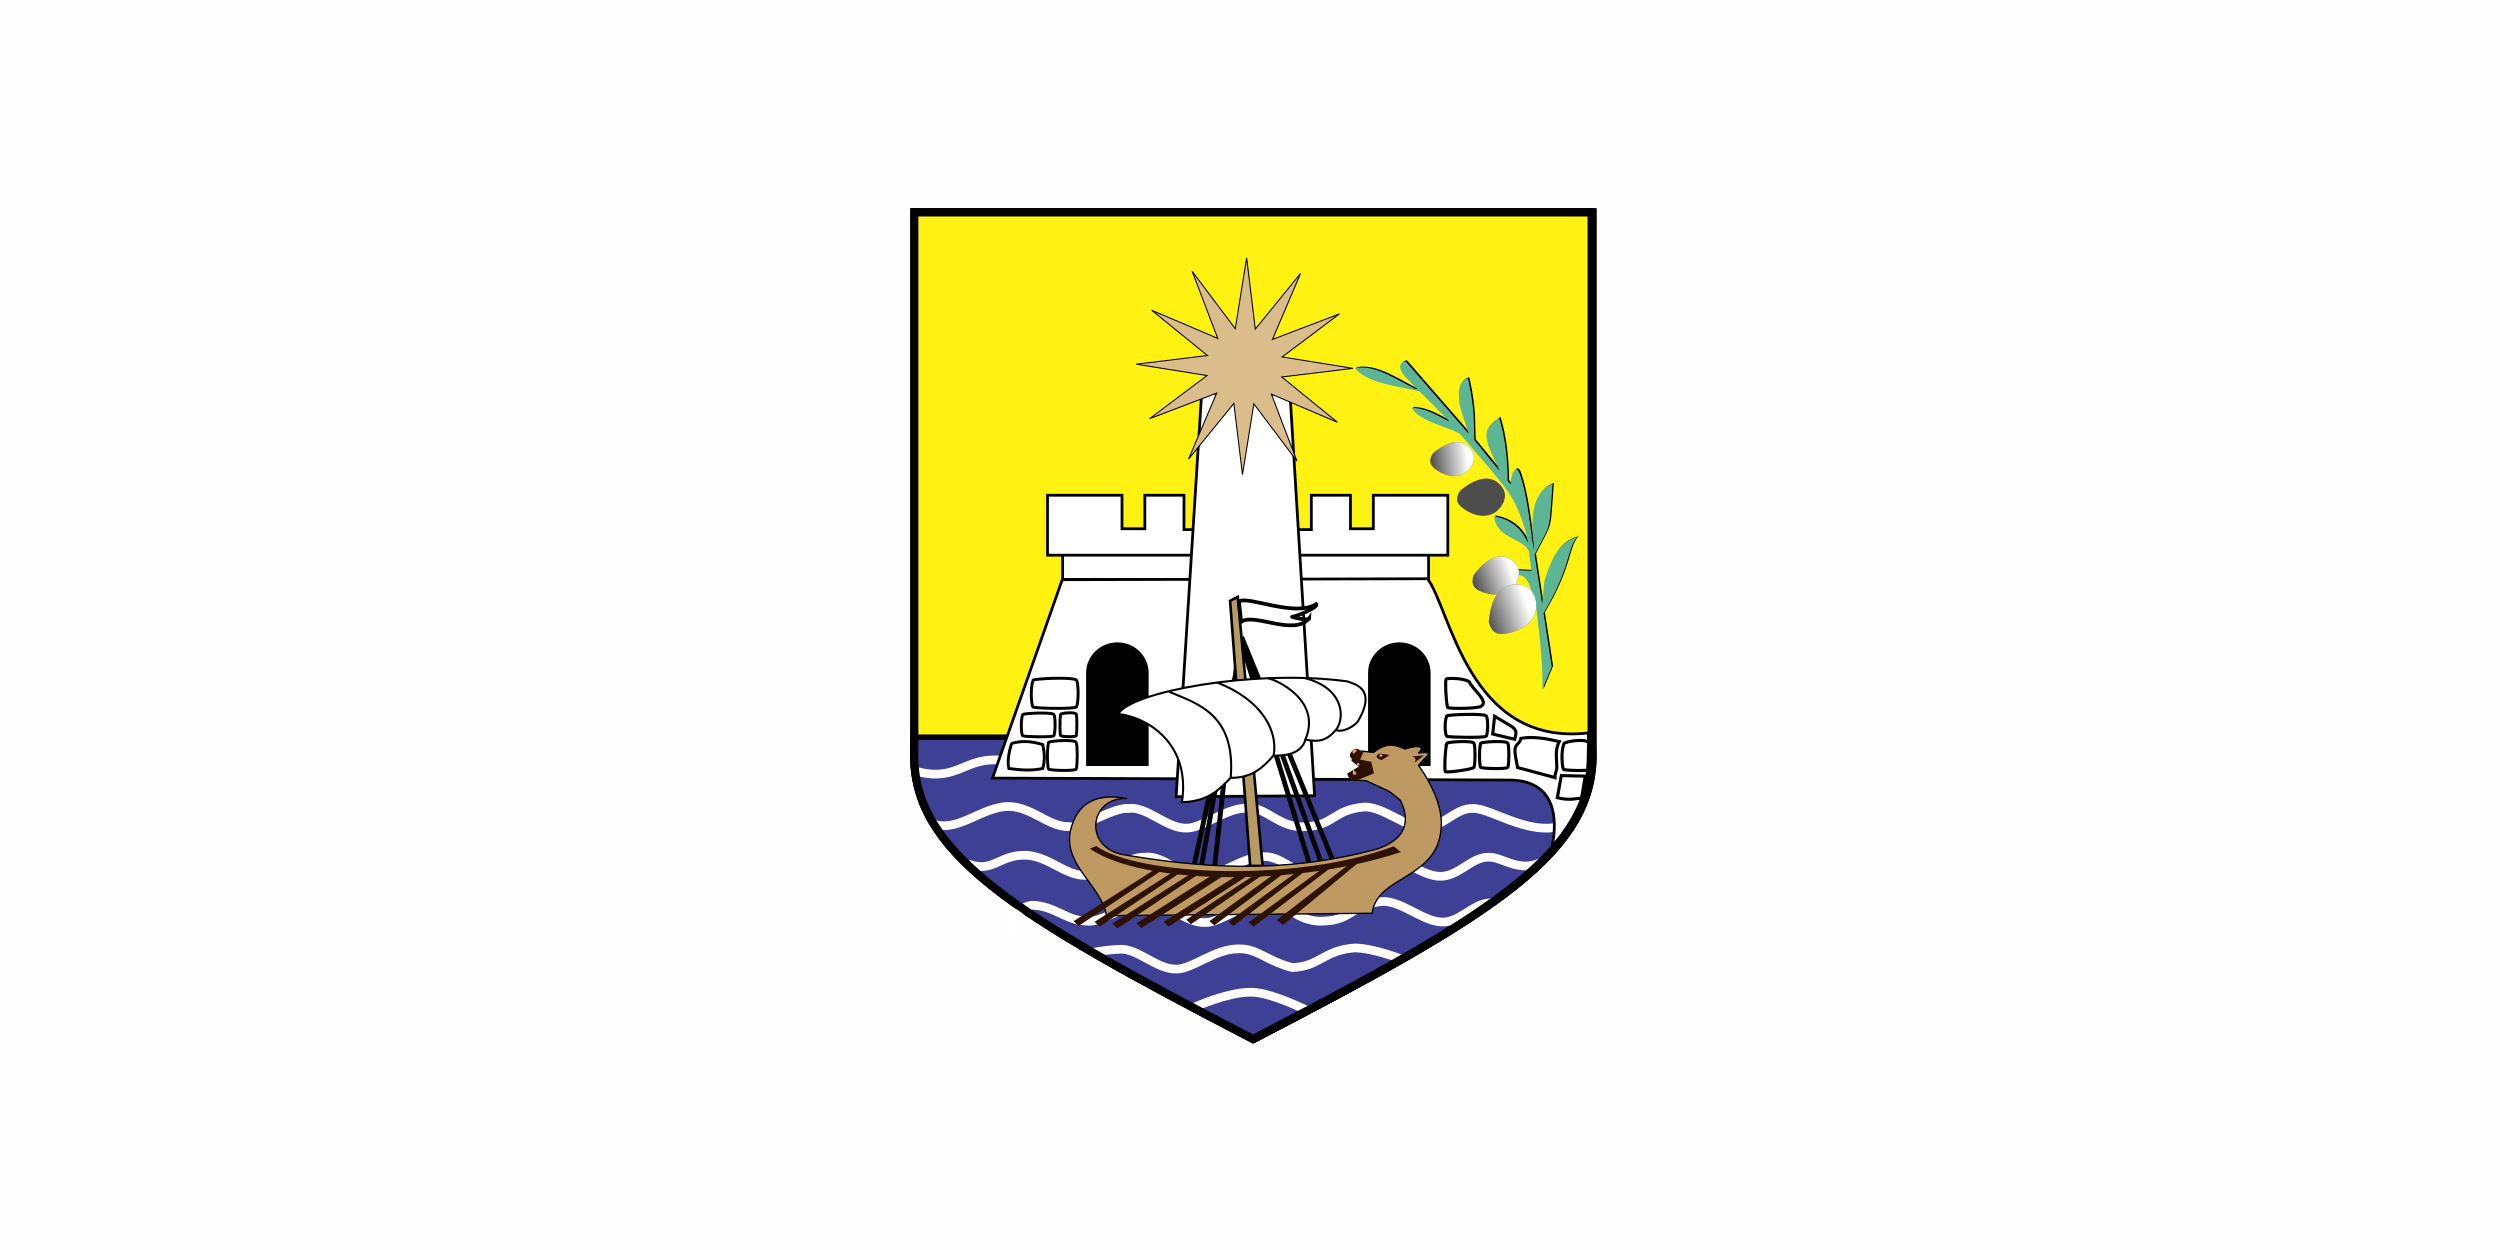 <?xml version="1.0" encoding="UTF-8"?>
<svg width="169.33mm" height="84.667mm" version="1.1" viewBox="0 0 169.33 84.667" xmlns="http://www.w3.org/2000/svg" xmlns:cc="http://creativecommons.org/ns#" xmlns:dc="http://purl.org/dc/elements/1.1/" xmlns:rdf="http://www.w3.org/1999/02/22-rdf-syntax-ns#" xmlns:xlink="http://www.w3.org/1999/xlink">
<defs>
<linearGradient id="a">
<stop stop-color="#fff" offset="0"/>
<stop stop-color="#fff" stop-opacity="0" offset="1"/>
</linearGradient>
<linearGradient id="q" x1="-957.52" x2="-979.34" y1="135.42" y2="123.96" gradientUnits="userSpaceOnUse" xlink:href="#a"/>
<linearGradient id="k" x1="-952.69" x2="-979.25" y1="124.87" y2="128.04" gradientUnits="userSpaceOnUse" xlink:href="#a"/>
<linearGradient id="b" x1="-952.69" x2="-979.25" y1="124.87" y2="128.04" gradientTransform="matrix(.514 0 0 .514 695.97 27.572)" gradientUnits="userSpaceOnUse" xlink:href="#a"/>
<linearGradient id="c" x1="-952.69" x2="-979.25" y1="124.87" y2="128.04" gradientTransform="matrix(.562 0 0 .562 752.92 35.554)" gradientUnits="userSpaceOnUse" xlink:href="#a"/>
<linearGradient id="d" x1="-952.69" x2="-979.25" y1="124.87" y2="128.04" gradientTransform="matrix(.545 -.136 .136 .545 724.65 -64.075)" gradientUnits="userSpaceOnUse" xlink:href="#a"/>
<linearGradient id="e" x1="-957.52" x2="-979.34" y1="135.42" y2="123.96" gradientTransform="matrix(.457 -.465 .482 .44 601.77 -355.37)" gradientUnits="userSpaceOnUse" xlink:href="#a"/>
</defs>
<rect transform="translate(0 -212.33)" y="212.33" width="169.33" height="84.667" fill="#fefefe" fill-rule="evenodd" style="paint-order:fill markers stroke"/>
<g transform="translate(0 54.667)">
<g transform="matrix(.183 0 0 .183 61.644 -40.556)">
<path d="m251.58 2.851v198.4c1.725 38.385-36.452 61.371-125.34 107.55-88.889-46.175-127.07-69.162-125.34-107.55v-198.4z" fill="#fff212"/>
<path d="m0.899 195.81v4.403c-1.725 38.385 36.455 61.378 125.34 107.55 88.889-46.176 127.07-69.17 125.34-107.55v-4.403z" fill="#3e4095"/>
<path d="m8.361 227.74c9.164 3.604 18.319-6.514 28.362-6.363 8.46 0.298 14.543 7.481 21.817 7.454 4.658 1.018 16.443-7.162 22.18-6.727 6.869-1.01 14.386 7.69 21.817 7.272 5.741-0.064 14.072-7.372 22.362-7.454 7.217-0.384 11.878 7.806 21.635 6.909 10.305-0.332 10.095-6.381 21.817-7.273 7.107 0.077 15.03 7.697 21.999 7.636 6.867-0.119 11.492-7.329 17.999-7.091 7.156-0.102 22.929 11.968 35.634 5.272" fill="none" stroke="#fff" stroke-width="3.214"/>
<path d="m55.892 137.5-25.816 73.451 191.63 0.727c17.133 0.211 17.572 14.609 15.636 24.362 14.37-13.332 13.211-28.483 13.454-41.816-44.636 5.215-51.112-46.016-59.633-57.088z" fill="#fff" stroke="#000" stroke-width="1.028"/>
<path d="m56.024 125.75h135.5v11.648h-135.5z" fill="#fff" stroke="#000" stroke-width="1.026"/>
<g transform="translate(-.964 -1.184)" stroke="#000">
<path transform="matrix(.514 0 0 .514 967.71 34.499)" d="m-1781.9 141.78v43.156h142.84v-43.156h-26.188v24.75h-18.375v-24.75h-28.188v24.125h-16.437v-24.125zm288.26 0v43.156h-142.84v-43.156h26.187v24.75h18.375v-24.75h28.188v24.125h16.437v-24.125z" fill="#fff" stroke-width="2"/>
<path transform="matrix(.514 0 0 .514 967.71 34.499)" d="m-1670.9 68.256-18.385 290.62 99.702-0.707-17.678-289.21z" fill="#fff" stroke-width="2"/>
<path transform="matrix(.302 .033 -.033 .302 471.62 118.32)" d="m-1080 40-59.772-63.735-4.41 87.266-19.896-85.083-47.453 73.37 25.311-83.631-77.78 39.813 63.736-59.772-87.267-4.41 85.083-19.896-73.37-47.453 83.631 25.311-39.813-77.78 59.772 63.735 4.41-87.266 19.896 85.083 47.453-73.37-25.311 83.631 77.78-39.813-63.736 59.772 87.267 4.41-85.083 19.896 73.37 47.453-83.631-25.311z" fill="#dbbc8b" stroke-width="1.27"/>
</g>
<path d="m76.71 160.64c-6.389 0-11.57 5.065-11.57 11.313v34.453h23.14v-34.453c0-6.248-5.18-11.313-11.57-11.313z"/>
<path d="m45.496 174.65c0.395-0.595 15.244-1.284 16.09 0 0.758 1.214 0.819 7.827 0 9.909-0.671 0.804-15.291 0.552-16.09 0-0.598-0.442-1.108-6.606 0-9.909zm-7.959 23.375c3.87-0.991 6.932-0.921 11.555 0.455 0.641 2.948 0.864 5.896 0 8.845-4.185 0.919-8.37 0.579-12.555 0-0.642-2.949 0.135-6.351 1-9.299zm4.088-10.652c0.285-0.469 10.991-1.013 11.601 0 0.547 0.957 0.59 6.173 0 7.815-0.483 0.635-11.025 0.436-11.601 0-0.431-0.349-0.799-5.21 0-7.815zm9.605 10.323c0.253-0.591 9.716-1.275 10.255 0 0.483 1.205 0.522 7.772 0 9.839-0.427 0.799-9.745 0.548-10.255 0-0.381-0.44-0.706-6.559 0-9.839zm4.463-10.414c0.142-0.473 5.506-1.02 5.812 0 0.274 0.964 0.296 6.217 0 7.87-0.242 0.639-5.523 0.439-5.812 0-0.216-0.352-0.4-5.247 0-7.87z" fill="none" stroke="#000" stroke-width="1.093"/>
<path d="m181.07 160.64c-6.39 0-11.57 5.065-11.57 11.313v34.453h23.14v-34.453c0-6.248-5.181-11.313-11.57-11.313z"/>
<path d="m183.4 56.291c-1.08 0.084-3.747 1.822 0.868 6.54l3.889 3.905-0.29 0.08c-7.783-3.878-15.775-9.556-22.932-7.955 4.324 5.388 14.592 6.418 23.494 8.453h0.305l10.783 10.831 0.386 0.449c-4.887-2.567-9.578-5.227-13.981-5.014 3.325 5.251 13.258 6.641 18.03 9.739l11.683 13.611c4.728 6.123 9.736 10.485 13.113 25.165 0.057 0.467 0.119 0.945 0.177 1.414-2.613-5.99-6.84-8.771-12.502-9.835 0.751 8.134 10.82 8.187 12.888 12.904 0.307 2.429 0.612 4.854 0.932 7.296l-5.11-0.274-0.177 1.816c4.485-0.21 5.105 6.002 6.846 10.365 1.611 12.692 2.862 24.38 2.443 32.123l3.535-8.501-3.038-19.894c10.228-17.087 8.509-23.498 12.454-28.138-4.428 1.504-8.051 3.075-12.165 16.295l-0.804 8.468-2.651-17.307c-0.04-0.337-0.082-0.684-0.129-1.028l3.841-7.36c0.737-1.881 1.584-2.393 2.009-8.34l0.804-10.461c-6.5 2.514-8.523 10.336-7.006 22.369l0.144 2.346a71.616 71.616 0 0 0-1.012-5.159l0.241 0.177c-1.216-8.172-2.07-16.546-4.709-23.928-0.918-1.798-1.462-1.382-2.121-0.193-0.821 1.264-0.971 2.937-1.109 4.612l-1.093-1.35c0.032-7.424-0.929-16.497-3.182-23.366-1.889 2.095-5.814 2.766-4.275 9.208l0.514 1.752 4.002 8.807-8.533-10.43-0.82-0.948c-0.389-6.694 0.3-10.868-2.362-22.867-1.081-0.428-3.893 1.982-3.326 6.717-0.067 1.201 0.029 2.597 0.626 4.628l2.957 9.112-23.301-26.772c-0.064-0.051-0.183-0.076-0.338-0.064z"/>
<path d="m182.69 56.646c-1.08 0.084-3.747 1.822 0.868 6.54l3.889 3.905-0.289 0.08c-7.783-3.877-15.775-9.556-22.932-7.954 4.323 5.388 14.592 6.418 23.494 8.452h0.305l10.783 10.831 0.386 0.45c-4.886-2.568-9.577-5.227-13.981-5.014 3.325 5.25 13.258 6.64 18.03 9.738l11.683 13.611c4.728 6.123 9.735 10.485 13.113 25.165 0.057 0.467 0.119 0.945 0.176 1.414-2.612-5.99-6.84-8.771-12.502-9.835 0.751 8.134 10.819 8.187 12.888 12.904 0.308 2.429 0.613 4.854 0.932 7.296l-5.11-0.274-0.176 1.816c4.485-0.21 5.105 6.001 6.845 10.365 1.611 12.692 2.863 24.38 2.443 32.123l3.535-8.501-3.037-19.894c10.228-17.087 8.509-23.498 12.454-28.138-4.428 1.504-8.051 3.075-12.165 16.295l-0.803 8.468-2.651-17.307c-0.04-0.337-0.082-0.684-0.129-1.028l3.84-7.36c0.737-1.882 1.584-2.394 2.009-8.341l0.803-10.461c-6.5 2.514-8.522 10.336-7.006 22.369l0.144 2.346a71.622 71.622 0 0 0-1.012-5.159l0.241 0.177c-1.216-8.172-2.07-16.546-4.708-23.928-0.918-1.798-1.463-1.382-2.121-0.193-0.821 1.264-0.971 2.937-1.109 4.612l-1.093-1.35c0.031-7.424-0.929-16.496-3.182-23.366-1.889 2.095-5.814 2.766-4.274 9.208l0.514 1.752 4.001 8.806-8.533-10.43-0.819-0.948c-0.389-6.694 0.3-10.868-2.362-22.868-1.081-0.428-3.893 1.983-3.327 6.717-0.067 1.201 0.03 2.597 0.627 4.628l2.957 9.112-23.301-26.772c-0.064-0.051-0.183-0.077-0.337-0.064z" fill="#5cb696"/>
<path d="m207.57 89.53c-4.512-6.343-11.843-0.881-14.283 1.128-1.023 1.712-1.621 3.425 0 5.137 3.592 3.356 10.955 5.939 14.659-1.003 0.715-1.754 0.903-3.508-0.375-5.262z" fill="#4d4d4d"/>
<path d="m207.57 89.53c-4.512-6.343-11.843-0.881-14.283 1.128-1.023 1.712-1.621 3.425 0 5.137 3.592 3.356 10.955 5.939 14.659-1.003 0.715-1.754 0.903-3.508-0.375-5.262z" fill="url(#b)"/>
<path d="m219.27 103.25c-4.931-6.93-12.94-0.963-15.607 1.232-1.118 1.871-1.771 3.742 0 5.613 3.925 3.667 11.97 6.49 16.018-1.096 0.781-1.916 0.987-3.833-0.41-5.75z" fill="#4d4d4d"/>
<path d="m219.27 103.25c-4.931-6.93-12.94-0.963-15.607 1.232-1.118 1.871-1.771 3.742 0 5.613 3.925 3.667 11.97 6.49 16.018-1.096 0.781-1.916 0.987-3.833-0.41-5.75z" fill="url(#c)"/>
<path d="m223.35 131.02c-6.464-5.528-12.787 2.204-14.842 4.98-0.631 2.086-0.811 4.06 1.361 5.446 4.697 2.606 13.186 3.393 15.274-4.947 0.293-2.048 0.028-3.958-1.792-5.479z" fill="#4d4d4d"/>
<path d="m223.35 131.02c-6.464-5.528-12.787 2.204-14.842 4.98-0.631 2.086-0.811 4.06 1.361 5.446 4.697 2.606 13.186 3.393 15.274-4.947 0.293-2.048 0.028-3.958-1.792-5.479z" fill="url(#d)"/>
<path d="m226.11 139.28c-9.954-1.352-11.344 9.953-11.628 13.88 0.697 2.392 1.772 4.399 4.816 4.4 6.337-0.373 15.297-4.818 12.079-14.113-1.009-2.148-2.487-3.821-5.267-4.167z" fill="#4d4d4d"/>
<path d="m226.11 139.28c-9.954-1.352-11.344 9.953-11.628 13.88 0.697 2.392 1.772 4.399 4.816 4.4 6.337-0.373 15.297-4.818 12.079-14.113-1.009-2.148-2.487-3.821-5.267-4.167z" fill="url(#e)"/>
<path d="m21.464 242.6c9.164 3.604 11.232-3.325 21.274-3.174 8.461 0.298 14.543 7.481 21.817 7.454 4.658 1.018 16.444-7.162 22.181-6.727 6.869-1.01 14.386 7.69 21.817 7.272 5.741-0.064 14.072-7.371 22.362-7.454 7.217-0.384 11.878 7.806 21.635 6.909 10.306-0.332 10.095-6.381 21.817-7.272 7.107 0.077 15.03 7.697 21.999 7.636 6.867-0.119 11.492-7.329 17.999-7.091 4.676-0.102 10.969 5.766 18.978 1.995m-195.29 14.092c-0.316-0.561 0.6 0.928 8.339 0.104 8.46 0.298 11.707 7.481 18.982 7.454 4.658 1.018 16.443-7.162 22.18-6.727 6.869-1.01 14.386 7.69 21.817 7.272 5.741-0.064 14.072-7.372 22.362-7.454 7.217-0.384 11.878 7.806 21.635 6.909 10.305-0.332 10.095-6.38 21.817-7.272 7.107 0.077 15.03 7.697 21.999 7.636 6.867-0.119 11.492-7.33 17.999-7.091 0 0-0.726 0.362-1.842-0.043m-146.48 19.082 0.188-0.516 0.377-0.077s3.774-0.96 9.511-1.234c6.869-1.01 14.386 7.69 21.817 7.273 5.741-0.064 14.072-7.372 22.362-7.454 7.217-0.384 11.878 7.806 21.635 6.909 10.306-0.332 10.095-6.381 21.817-7.272 7.107 0.077 17.569 4.269 17.569 4.269l-0.252-0.091 0.018-0.841m-75.927 18.381-0.832 0.465 0.955-0.69-0.623 0.477 0.266-0.245s11.629-5.242 19.919-5.324c7.217-0.384 21.635 6.909 21.635 6.909l0.015 0.12-0.178-0.383 0.082 0.302-0.075 0.135" fill="none" stroke="#fff" stroke-width="3.214"/>
<path d="m252.24 1.505v198.4c1.724 38.385-36.452 61.372-125.34 107.55-88.889-46.175-127.07-69.162-125.34-107.55v-198.4z" fill="none" stroke="#000" stroke-width="3.01"/>
<g transform="matrix(.514 0 0 .514 699.35 29.201)">
<path d="m-1124 268.51-33.08 152.3h5.514zm-17.918 154.37 16.54-152.3m3.446-18.78 67.882 166.26-6.72 0.861-3.617-3.962-58.407-161.95 50.826 165.74" fill="none" stroke="#000" stroke-width="3.5"/>
<path d="m-1130.2 225.79 14.472 190.9h8.96l-17.919-193.65z" fill="#b89a63" stroke="#000" stroke-width="1.9"/>
<path transform="translate(1138,6)" d="m-2343 362.1c-26.11-0.715-31.036 34.31-3.101 40.316 52.146 8.787 112.35 15.317 183.8-3.913 13.35-4.613 26.938-13.927 16.745-35.025-3.063-2.527-6.204-5.288-8.959-6.892l-15.85-7.236-8.27-0.508c-1.838 0.563-2.823 0.53-4.661-4.358l7.744-4.64c2.021-0.844-3.773-3.703-4.806-5.31l6.728-6.569 8.694 1.034c9.008-7.064 14.483-6.16 22.638-2.475 16.168-4.98 11.696 2.036 9.492 2.84 4.719-0.246 11.8-1.76 3.79 4.825l-3.446 4.135c9.982 14.126 16.527 29.137 16.4 42.345-0.733 40.504-46.278 35.895-49.824 64.13l-191.24 1.723c-3.745-21.58-30.753-35.814-26.188-60.646 4.805-20.876 18.978-27.7 40.316-23.776z" fill="#be9962" stroke="#000" stroke-width="1px"/>
<path transform="translate(526.29 11.695)" d="m-1737 295.64c19.96 1.96 52.383 20.52 45.846 63.444 19.763-0.39 27.597-10.102 35.07-17.514 15.134 0.137 23.002-7.041 30.84-16.023 15.167 0.331 20.67-4.564 23.117-11.502 8.827 1.764 14.73 1.318 21.851-6.933 5.284 2.322 13.735-3.256 15.851-6.202 14.426-24.536-3.648-26.944-7.664-28.781-67.062-9.136-156.48 7.593-164.91 23.511z" fill="#fff" stroke="#000" stroke-width="1.5"/>
<path transform="translate(526.29 11.695)" d="m-1700.5 279.54c19.56 8.346 48.303 15.712 44.45 62.025m30.841-15.678c3.388-16.598-6.913-39.839-40.488-52.893m36.525-3.102c4.882 0.632 39.46 15.428 26.705 44.624m-1.034-44.968c28.814 6.968 30.147 28.462 23.26 37.559" fill="none" stroke="#000" stroke-width="1.5"/>
<path d="m-1231.2 404.28 4.652-1.896c28.364 20.69 142.41 27.178 214.16 0.173l5.169 4.135c-73.73 24.787-184.99 24.33-223.98-2.412z" fill="#2e1200"/>
<path d="m-1242.9 456.49 3.655 3.411 60.913-40.69-6.822 0.487zm15.106 0.488 3.655 3.41 60.914-40.69-6.822 0.488zm12.914 1.218 3.655 3.411 60.914-40.69-6.823 0.487zm17.3-0.243 3.654 3.41 61.645-39.228-7.553-0.975zm19.492-0.975 3.655 3.41 60.914-39.228-8.285 0.244zm16.325-1.543 3.379 3.248 56.316-38.74-6.307 0.463zm16.675 0.975 3.536 3.076 53.836-40.27-7.007 0.532zm13.644 0.487 3.536 3.076 54.324-41.489-6.276 0.777zm14.62 0.488 3.536 3.076 54.324-41.49-6.277 0.777zm20.223-1.706 4.51 3.563 54.325-44.9-6.277 0.777z" fill="#2e1200"/>
<path d="m-1039.9 355.49 13.28-5.482-1.95-8.284-8.04-1.584 2.558-5.604-1.95-0.73-0.852-0.488c-3.666-3.518-9.649 3.995-5.97 5.848l1.097 2.07 4.264 3.412 0.487 1.096-7.553 4.264-0.122 1.34 1.096 2.071 1.828 2.193 0.73 0.244zm17.909-19.736c-5.618 1.239-1.005 5.274 1.34 4.508l5.36-3.411zm22.66 2.194 8.771-0.854-6.7 5.239c0.77-1.911 1.302-3.75-2.071-4.386z" fill="#2c1100"/>
<path d="m-1123.8 226.3c6.614-4.384 39.872 11.553 55.65 1.895 2.079 2.194-14.541 8.974-17.401 9.132-0.763 0.042 12.577 3.513 12.577 0.689-10.529 13.95-39.94-3.95-49.275 2.929z" fill="#fff" stroke="#000" stroke-width="2.7"/>
<circle transform="matrix(1.341 -.47 .735 2.097 -722.87 -563.32)" r="0" fill="#f95"/>
<path d="m-1038.6 333.51c-2.828-1.363-4.523-0.05-2.753 2.628zm-3.273 16.842 0.172-2.93 2.326 2.068c0.502 1.544-1.938 2.333-2.498 0.862zm4.601-6.178-2.002 0.72 0.714-2.14c0.886-0.775 2.108 0.626 1.288 1.42z" fill="#f95"/>
</g>
<path d="m198.62 187.85c0.36-0.454 13.847-0.979 14.615 0 0.689 0.926 0.744 5.966 0 7.552-0.609 0.613-13.889 0.421-14.615 0-0.543-0.337-1.006-5.034 0-7.552zm12.53 10.153c0.248-0.534 9.563-1.152 10.093 0 0.476 1.09 0.514 7.024 0 8.892-0.421 0.722-9.592 0.496-10.093 0-0.375-0.397-0.695-5.928 0-8.891zm-12.531 0c0.248-0.534 9.563-1.152 10.093 0 0.476 1.09 0.514 7.024 0 8.892-0.421 0.722-10.123 2.09-10.625 1.595-0.375-0.397-0.164-7.522 0.532-10.486zm0.304-13.273c0.248 0.535 12.131 0.526 12.662-0.627 2.602-1.798-4.191-6.865-4.518-8.796-1.737-1.411-8.175-1.559-8.676-1.063-0.375 0.397-0.164 7.522 0.532 10.486z" fill="none" stroke="#000" stroke-width="1.157"/>
<path d="m216.34 188.01-0.709 6.556 8.151 1.949c0.493-2.245 1.206-3.426-1.772-5.139zm9.745 8.151c-0.324 1.906-2.043 2.245-2.195 3.899-0.178 1.949 0.643 4.962 0.954 6.91l13.821 3.721c-0.152-1.232 0.695-2.464 0.688-3.696-0.02-3.257-0.762-6.388 0.885-9.645-4.843-1.079-9.311-1.98-14.154-1.188zm14.936 13.791-1.47 8.181c4.339 1.103 6.849 0.332 8.987 0.114l1.353-8.09z" fill="none" stroke="#000" stroke-width="1.157"/>
<path d="m242.05 198.03c0.248-0.535 9.313-2.503 9.843 0.689 0.476 1.089 0.514 7.023 0 8.891-0.421 0.722-9.592 0.496-10.093 0-0.375-0.397-1.071-6.491 0.25-9.58z" fill="none" stroke="#000" stroke-width="1.157"/>
<g transform="translate(-.964 -1.184)">
<path transform="matrix(.514 0 0 .514 384.58 30.385)" d="m-256.76-51.242v385.81c3.354 74.645-70.886 119.35-243.74 209.14-172.86-89.795-247.1-134.5-243.74-209.14v-385.81z" fill="#fff212"/>
<path transform="matrix(.514 0 0 .514 384.58 30.385)" d="m-744.25 324v8.563c-3.354 74.645 70.892 119.36 243.75 209.16 172.86-89.796 247.1-134.51 243.75-209.16v-8.562z" fill="#3e4095"/>
<path transform="matrix(.514 0 0 .514 969.77 33.47)" d="m-1867.7 380.1c17.82 7.009 35.625-12.668 55.154-12.374 16.452 0.579 28.281 14.548 42.427 14.496 9.058 1.979 31.976-13.928 43.133-13.082 13.357-1.964 27.975 14.954 42.427 14.142 11.164-0.125 27.365-14.335 43.487-14.495 14.035-0.746 23.099 15.179 42.073 13.435 20.04-0.646 19.632-12.408 42.426-14.143 13.82 0.15 29.228 14.968 42.78 14.85 13.354-0.232 22.348-14.253 35.002-13.789 13.916-0.198 44.589 23.273 69.296 10.253" fill="none" stroke="#fff" stroke-width="6.25"/>
<path transform="matrix(.514 0 0 .514 967.71 34.499)" d="m-1771.3 202.61-50.204 142.84 372.64 1.414c33.317 0.41 34.172 28.41 30.406 47.376 27.945-25.927 25.69-55.39 26.163-81.317-86.802 10.142-99.396-89.486-115.97-111.02z" fill="#fff" stroke="#000" stroke-width="2"/>
<path transform="matrix(.514 0 0 .514 967.71 34.499)" d="m-1771 179.75h263.51v22.651h-263.51z" fill="#fff" stroke="#000" stroke-width="1.996"/>
<g stroke="#000">
<path transform="matrix(.514 0 0 .514 967.71 34.499)" d="m-1781.9 141.78v43.156h142.84v-43.156h-26.188v24.75h-18.375v-24.75h-28.188v24.125h-16.437v-24.125zm288.26 0v43.156h-142.84v-43.156h26.187v24.75h18.375v-24.75h28.188v24.125h16.437v-24.125z" fill="#fff" stroke-width="2"/>
<path transform="matrix(.514 0 0 .514 967.71 34.499)" d="m-1670.9 68.256-18.385 290.62 99.702-0.707-17.678-289.21z" fill="#fff" stroke-width="2"/>
<path transform="matrix(.302 .033 -.033 .302 471.62 118.32)" d="m-1080 40-59.772-63.735-4.41 87.266-19.896-85.083-47.453 73.37 25.311-83.631-77.78 39.813 63.736-59.772-87.267-4.41 85.083-19.896-73.37-47.453 83.631 25.311-39.813-77.78 59.772 63.735 4.41-87.266 19.896 85.083 47.453-73.37-25.311 83.631 77.78-39.813-63.736 59.772 87.267 4.41-85.083 19.896 73.37 47.453-83.631-25.311z" fill="#dbbc8b" stroke-width="1.27"/>
</g>
<path transform="matrix(.514 0 0 .514 969.77 33.47)" d="m-1734.8 249.6c-12.425 0-22.5 9.85-22.5 22v67h45v-67c0-12.15-10.074-22-22.5-22z"/>
<path transform="matrix(.514 0 0 .514 969.77 33.47)" d="m-1795.5 276.85c0.769-1.158 29.644-2.497 31.289 0 1.474 2.36 1.592 15.221 0 19.269-1.305 1.564-29.735 1.074-31.29 0-1.162-0.86-2.155-12.846 0-19.269zm-15.478 45.456c7.525-1.927 13.48-1.792 22.47 0.884 1.247 5.733 1.68 11.466 0 17.2-8.139 1.787-16.277 1.126-24.415 0-1.248-5.734 0.263-12.35 1.945-18.084zm7.95-20.714c0.555-0.913 21.374-1.97 22.56 0 1.063 1.862 1.148 12.004 0 15.197-0.94 1.234-21.439 0.847-22.56 0-0.838-0.679-1.554-10.131 0-15.197zm18.678 20.074c0.492-1.15 18.895-2.48 19.943 0 0.94 2.344 1.015 15.114 0 19.134-0.831 1.553-18.951 1.066-19.942 0-0.74-0.855-1.373-12.756 0-19.134zm8.68-20.252c0.277-0.92 10.708-1.983 11.302 0 0.532 1.875 0.575 12.09 0 15.305-0.471 1.242-10.741 0.853-11.303 0-0.42-0.684-0.778-10.203 0-15.305z" fill="none" stroke="#000" stroke-width="2.125"/>
<path transform="matrix(.514 0 0 .514 969.77 33.47)" d="m-1531.9 249.6c-12.426 0-22.5 9.85-22.5 22v67h45v-67c0-12.15-10.075-22-22.5-22z"/>
<path transform="matrix(.514 0 0 .514 697.15 28.967)" d="m-997.19 55.438c-2.101 0.163-7.287 3.543 1.688 12.718l7.563 7.594-0.563 0.156c-15.135-7.541-30.676-18.584-44.594-15.469 8.408 10.477 28.377 12.48 45.688 16.438h0.593l20.97 21.063 0.75 0.874c-9.503-4.992-18.625-10.165-27.188-9.75 6.465 10.211 25.782 12.914 35.062 18.938l22.719 26.469c9.195 11.907 18.933 20.389 25.5 48.937 0.11 0.909 0.231 1.838 0.344 2.75-5.081-11.649-13.302-17.057-24.313-19.125 1.46 15.818 21.041 15.92 25.063 25.094 0.597 4.724 1.191 9.44 1.812 14.188l-9.937-0.532-0.344 3.531c8.722-0.408 9.927 11.672 13.313 20.157 3.132 24.682 5.566 47.41 4.75 62.469l6.875-16.532-5.907-38.687c19.89-33.229 16.548-45.696 24.219-54.719-8.61 2.925-15.656 5.98-23.656 31.688l-1.563 16.468-5.156-33.656c-0.078-0.656-0.16-1.33-0.25-2l7.469-14.313c1.433-3.658 3.08-4.654 3.906-16.218l1.563-20.344c-12.641 4.888-16.574 20.1-13.625 43.5l0.28 4.563a139.27 139.27 0 0 0-1.968-10.032l0.469 0.344c-2.365-15.891-4.026-32.177-9.157-46.531-1.785-3.496-2.844-2.687-4.125-0.375-1.596 2.459-1.889 5.712-2.156 8.969l-2.125-2.625c0.062-14.437-1.807-32.08-6.187-45.438-3.674 4.075-11.306 5.379-8.313 17.906l1 3.406 7.782 17.126-16.594-20.282-1.594-1.844c-0.756-13.017 0.584-21.134-4.594-44.468-2.102-0.833-7.57 3.855-6.468 13.062-0.13 2.335 0.057 5.051 1.218 9l5.75 17.719-45.312-52.063c-0.125-0.1-0.356-0.148-0.657-0.124z"/>
<path transform="matrix(.514 0 0 .514 1282.3 32.053)" d="m-2136.6 50.127c-2.101 0.164-7.287 3.543 1.688 12.718l7.562 7.594-0.562 0.156c-15.136-7.54-30.677-18.584-44.594-15.468 8.407 10.477 28.377 12.48 45.687 16.437h0.594l20.969 21.063 0.75 0.875c-9.502-4.993-18.624-10.165-27.188-9.75 6.466 10.21 25.783 12.913 35.063 18.937l22.719 26.469c9.194 11.908 18.932 20.39 25.5 48.937 0.11 0.909 0.231 1.838 0.343 2.75-5.08-11.649-13.301-17.057-24.312-19.125 1.46 15.818 21.04 15.92 25.062 25.094 0.598 4.724 1.192 9.44 1.813 14.188l-9.938-0.532-0.343 3.532c8.722-0.409 9.927 11.67 13.312 20.156 3.133 24.682 5.567 47.41 4.75 62.469l6.875-16.532-5.906-38.687c19.89-33.228 16.548-45.695 24.219-54.719-8.61 2.925-15.657 5.98-23.657 31.688l-1.562 16.468-5.156-33.656c-0.078-0.656-0.16-1.33-0.25-2l7.468-14.312c1.434-3.659 3.081-4.655 3.907-16.22l1.562-20.343c-12.64 4.888-16.573 20.1-13.625 43.5l0.281 4.563a139.28 139.28 0 0 0-1.968-10.032l0.468 0.344c-2.364-15.891-4.025-32.177-9.156-46.531-1.786-3.496-2.845-2.687-4.125-0.375-1.597 2.459-1.889 5.712-2.156 8.969l-2.125-2.625c0.06-14.437-1.807-32.08-6.188-45.438-3.674 4.075-11.306 5.379-8.312 17.906l1 3.407 7.781 17.125-16.594-20.282-1.593-1.843c-0.757-13.017 0.584-21.135-4.594-44.47-2.102-0.832-7.57 3.857-6.469 13.063-0.13 2.335 0.058 5.051 1.219 9l5.75 17.72-45.313-52.063c-0.124-0.1-0.356-0.149-0.656-0.125z" fill="#5cb696"/>
<path transform="matrix(.514 0 0 .514 696.94 28.756)" d="m-949.77 120.49c-8.775-12.334-23.03-1.714-27.776 2.193-1.99 3.33-3.152 6.66 0 9.99 6.985 6.527 21.303 11.55 28.507-1.95 1.39-3.41 1.757-6.822-0.73-10.233z" fill="#4d4d4d"/>
<path transform="matrix(.514 0 0 .514 696.94 28.756)" d="m-949.77 120.49c-8.775-12.334-23.03-1.714-27.776 2.193-1.99 3.33-3.152 6.66 0 9.99 6.985 6.527 21.303 11.55 28.507-1.95 1.39-3.41 1.757-6.822-0.73-10.233z" fill="url(#k)"/>
<path transform="matrix(.562 0 0 .562 753.89 36.738)" d="m-949.77 120.49c-8.775-12.334-23.03-1.714-27.776 2.193-1.99 3.33-3.152 6.66 0 9.99 6.985 6.527 21.303 11.55 28.507-1.95 1.39-3.41 1.757-6.822-0.73-10.233z" fill="#4d4d4d"/>
<path transform="matrix(.562 0 0 .562 753.89 36.738)" d="m-949.77 120.49c-8.775-12.334-23.03-1.714-27.776 2.193-1.99 3.33-3.152 6.66 0 9.99 6.985 6.527 21.303 11.55 28.507-1.95 1.39-3.41 1.757-6.822-0.73-10.233z" fill="url(#k)"/>
<path transform="matrix(.545 -.136 .136 .545 725.62 -62.891)" d="m-949.77 120.49c-8.775-12.334-23.03-1.714-27.776 2.193-1.99 3.33-3.152 6.66 0 9.99 6.985 6.527 21.303 11.55 28.507-1.95 1.39-3.41 1.757-6.822-0.73-10.233z" fill="#4d4d4d"/>
<path transform="matrix(.545 -.136 .136 .545 725.62 -62.891)" d="m-949.77 120.49c-8.775-12.334-23.03-1.714-27.776 2.193-1.99 3.33-3.152 6.66 0 9.99 6.985 6.527 21.303 11.55 28.507-1.95 1.39-3.41 1.757-6.822-0.73-10.233z" fill="url(#k)"/>
<path transform="matrix(.457 -.465 .482 .44 602.74 -354.18)" d="m-949.77 120.49c-8.775-12.334-23.03-1.714-27.776 2.193-1.99 3.33-3.152 6.66 0 9.99 6.985 6.527 21.303 11.55 28.507-1.95 1.39-3.41 1.757-6.822-0.73-10.233z" fill="#4d4d4d"/>
<path transform="matrix(.457 -.465 .482 .44 602.74 -354.18)" d="m-949.77 120.49c-8.775-12.334-23.03-1.714-27.776 2.193-1.99 3.33-3.152 6.66 0 9.99 6.985 6.527 21.303 11.55 28.507-1.95 1.39-3.41 1.757-6.822-0.73-10.233z" fill="url(#q)"/>
<path transform="matrix(.514 0 0 .514 969.77 33.47)" d="m-1842.3 408.98c17.82 7.009 21.842-6.465 41.37-6.172 16.453 0.579 28.282 14.549 42.427 14.496 9.058 1.98 31.977-13.928 43.134-13.082 13.357-1.964 27.975 14.955 42.426 14.142 11.164-0.124 27.365-14.334 43.487-14.495 14.035-0.746 23.099 15.179 42.073 13.435 20.041-0.646 19.632-12.408 42.426-14.142 13.82 0.15 29.228 14.967 42.78 14.849 13.354-0.232 22.348-14.253 35.002-13.789 9.093-0.198 21.33 11.213 36.906 3.879m-379.77 27.405c-0.614-1.09 1.167 1.804 16.217 0.203 16.452 0.579 22.767 14.548 36.913 14.495 9.058 1.98 31.976-13.927 43.133-13.081 13.357-1.964 27.975 14.954 42.427 14.142 11.164-0.125 27.365-14.335 43.487-14.496 14.035-0.746 23.099 15.18 42.073 13.435 20.04-0.645 19.632-12.407 42.426-14.142 13.82 0.15 29.228 14.968 42.78 14.85 13.354-0.232 22.348-14.254 35.002-13.79 0 0-1.412 0.704-3.582-0.083m-284.86 37.107 0.366-1.003 0.733-0.15s7.339-1.866 18.496-2.399c13.357-1.964 27.975 14.955 42.426 14.143 11.165-0.125 27.365-14.335 43.487-14.496 14.035-0.746 23.099 15.179 42.073 13.435 20.041-0.646 19.632-12.408 42.427-14.142 13.82 0.15 34.165 8.302 34.165 8.302l-0.49-0.178 0.036-1.635m-147.65 35.745-1.618 0.905 1.858-1.342-1.211 0.928 0.517-0.477s22.614-10.193 38.736-10.353c14.035-0.746 42.073 13.435 42.073 13.435l0.03 0.233-0.346-0.744 0.159 0.587-0.145 0.263" fill="none" stroke="#fff" stroke-width="6.25"/>
<path transform="matrix(.514 0 0 .514 969.77 33.47)" d="m-1393.5-59.859v385.81c3.353 74.646-70.887 119.35-243.74 209.14-172.86-89.795-247.1-134.5-243.74-209.14v-385.81z" fill="none" stroke="#000" stroke-width="5.853"/>
<g transform="matrix(.514 0 0 .514 700.31 30.385)">
<path d="m-1124 268.51-33.08 152.3h5.514zm-17.918 154.37 16.54-152.3m3.446-18.78 67.882 166.26-6.72 0.861-3.617-3.962-58.407-161.95 50.826 165.74" fill="none" stroke="#000" stroke-width="3.5"/>
<path d="m-1130.2 225.79 14.472 190.9h8.96l-17.919-193.65z" fill="#b89a63" stroke="#000" stroke-width="1.9"/>
<path transform="translate(1138,6)" d="m-2343 362.1c-26.11-0.715-31.036 34.31-3.101 40.316 52.146 8.787 112.35 15.317 183.8-3.913 13.35-4.613 26.938-13.927 16.745-35.025-3.063-2.527-6.204-5.288-8.959-6.892l-15.85-7.236-8.27-0.508c-1.838 0.563-2.823 0.53-4.661-4.358l7.744-4.64c2.021-0.844-3.773-3.703-4.806-5.31l6.728-6.569 8.694 1.034c9.008-7.064 14.483-6.16 22.638-2.475 16.168-4.98 11.696 2.036 9.492 2.84 4.719-0.246 11.8-1.76 3.79 4.825l-3.446 4.135c9.982 14.126 16.527 29.137 16.4 42.345-0.733 40.504-46.278 35.895-49.824 64.13l-191.24 1.723c-3.745-21.58-30.753-35.814-26.188-60.646 4.805-20.876 18.978-27.7 40.316-23.776z" fill="#be9962" stroke="#000" stroke-width="1px"/>
<path transform="translate(526.29 11.695)" d="m-1737 295.64c19.96 1.96 52.383 20.52 45.846 63.444 19.763-0.39 27.597-10.102 35.07-17.514 15.134 0.137 23.002-7.041 30.84-16.023 15.167 0.331 20.67-4.564 23.117-11.502 8.827 1.764 14.73 1.318 21.851-6.933 5.284 2.322 13.735-3.256 15.851-6.202 14.426-24.536-3.648-26.944-7.664-28.781-67.062-9.136-156.48 7.593-164.91 23.511z" fill="#fff" stroke="#000" stroke-width="1.5"/>
<path transform="translate(526.29 11.695)" d="m-1700.5 279.54c19.56 8.346 48.303 15.712 44.45 62.025m30.841-15.678c3.388-16.598-6.913-39.839-40.488-52.893m36.525-3.102c4.882 0.632 39.46 15.428 26.705 44.624m-1.034-44.968c28.814 6.968 30.147 28.462 23.26 37.559" fill="none" stroke="#000" stroke-width="1.5"/>
<path d="m-1231.2 404.28 4.652-1.896c28.364 20.69 142.41 27.178 214.16 0.173l5.169 4.135c-73.73 24.787-184.99 24.33-223.98-2.412z" fill="#2e1200"/>
<path d="m-1242.9 456.49 3.655 3.411 60.913-40.69-6.822 0.487zm15.106 0.488 3.655 3.41 60.914-40.69-6.822 0.488zm12.914 1.218 3.655 3.411 60.914-40.69-6.823 0.487zm17.3-0.243 3.654 3.41 61.645-39.228-7.553-0.975zm19.492-0.975 3.655 3.41 60.914-39.228-8.285 0.244zm16.325-1.543 3.379 3.248 56.316-38.74-6.307 0.463zm16.675 0.975 3.536 3.076 53.836-40.27-7.007 0.532zm13.644 0.487 3.536 3.076 54.324-41.489-6.276 0.777zm14.62 0.488 3.536 3.076 54.324-41.49-6.277 0.777zm20.223-1.706 4.51 3.563 54.325-44.9-6.277 0.777z" fill="#2e1200"/>
<path d="m-1039.9 355.49 13.28-5.482-1.95-8.284-8.04-1.584 2.558-5.604-1.95-0.73-0.852-0.488c-3.666-3.518-9.649 3.995-5.97 5.848l1.097 2.07 4.264 3.412 0.487 1.096-7.553 4.264-0.122 1.34 1.096 2.071 1.828 2.193 0.73 0.244zm17.909-19.736c-5.618 1.239-1.005 5.274 1.34 4.508l5.36-3.411zm22.66 2.194 8.771-0.854-6.7 5.239c0.77-1.911 1.302-3.75-2.071-4.386z" fill="#2c1100"/>
<path d="m-1123.8 226.3c6.614-4.384 39.872 11.553 55.65 1.895 2.079 2.194-14.541 8.974-17.401 9.132-0.763 0.042 12.577 3.513 12.577 0.689-10.529 13.95-39.94-3.95-49.275 2.929z" fill="#fff" stroke="#000" stroke-width="2.7"/>
<circle transform="matrix(1.341 -.47 .735 2.097 -722.87 -563.32)" r="0" fill="#f95"/>
<path d="m-1038.6 333.51c-2.828-1.363-4.523-0.05-2.753 2.628zm-3.273 16.842 0.172-2.93 2.326 2.068c0.502 1.544-1.938 2.333-2.498 0.862zm4.601-6.178-2.002 0.72 0.714-2.14c0.886-0.775 2.108 0.626 1.288 1.42z" fill="#f95"/>
</g>
<path transform="matrix(.514 0 0 .514 384.58 30.385)" d="m-359.75 308.52c0.7-0.883 26.928-1.903 28.422 0 1.34 1.8 1.447 11.601 0 14.686-1.185 1.193-27.01 0.819-28.422 0-1.055-0.655-1.957-9.79 0-14.686zm24.366 19.745c0.483-1.039 18.596-2.24 19.628 0 0.925 2.119 0.999 13.659 0 17.291-0.818 1.404-18.653 0.964-19.628 0-0.729-0.772-1.352-11.527 0-17.29zm-24.368 0c0.483-1.039 18.596-2.24 19.628 0 0.925 2.119 0.999 13.659 0 17.291-0.818 1.404-19.686 4.065-20.662 3.101-0.729-0.772-0.318-14.628 1.034-20.391zm0.592-25.811c0.483 1.04 23.591 1.023 24.623-1.219 5.06-3.496-8.149-13.351-8.785-17.105-3.377-2.744-15.897-3.032-16.872-2.068-0.729 0.772-0.318 14.628 1.034 20.392z" fill="none" stroke="#000" stroke-width="2.25"/>
<path transform="matrix(.514 0 0 .514 384.58 30.385)" d="m-325.28 308.83-1.379 12.75 15.85 3.79c0.959-4.365 2.345-6.662-3.445-9.993zm18.951 15.85c-0.63 3.706-3.973 4.365-4.268 7.582-0.347 3.79 1.25 9.65 1.856 13.438l26.878 7.236c-0.295-2.396 1.352-4.792 1.338-7.188-0.039-6.333-1.481-12.423 1.721-18.756-9.419-2.098-18.106-3.85-27.525-2.311zm29.046 26.819-2.858 15.91c8.438 2.144 13.319 0.645 17.477 0.222l2.631-15.732z" fill="none" stroke="#000" stroke-width="2.25"/>
<path transform="matrix(.514 0 0 .514 384.58 30.385)" d="m-275.29 328.31c0.483-1.04 18.11-4.868 19.141 1.34 0.925 2.118 1 13.658 0 17.29-0.818 1.404-18.653 0.964-19.628 0-0.729-0.772-2.082-12.623 0.487-18.63z" fill="none" stroke="#000" stroke-width="2.25"/>
<path transform="matrix(.514 0 0 .514 384.58 30.385)" d="m-256.76-51.242v385.81c3.354 74.645-70.886 119.35-243.74 209.14-172.86-89.795-247.1-134.5-243.74-209.14v-385.81z" fill="#fff212"/>
<path transform="matrix(.514 0 0 .514 384.58 30.385)" d="m-744.25 324v8.563c-3.354 74.645 70.892 119.36 243.75 209.16 172.86-89.796 247.1-134.51 243.75-209.16v-8.562z" fill="#3e4095"/>
<path transform="matrix(.514 0 0 .514 969.77 33.47)" d="m-1867.7 380.1c17.82 7.009 35.625-12.668 55.154-12.374 16.452 0.579 28.281 14.548 42.427 14.496 9.058 1.979 31.976-13.928 43.133-13.082 13.357-1.964 27.975 14.954 42.427 14.142 11.164-0.125 27.365-14.335 43.487-14.495 14.035-0.746 23.099 15.179 42.073 13.435 20.04-0.646 19.632-12.408 42.426-14.143 13.82 0.15 29.228 14.968 42.78 14.85 13.354-0.232 22.348-14.253 35.002-13.789 13.916-0.198 44.589 23.273 69.296 10.253" fill="none" stroke="#fff" stroke-width="6.25"/>
<path transform="matrix(.514 0 0 .514 967.71 34.499)" d="m-1771.3 202.61-50.204 142.84 372.64 1.414c33.317 0.41 34.172 28.41 30.406 47.376 27.945-25.927 25.69-55.39 26.163-81.317-86.802 10.142-99.396-89.486-115.97-111.02z" fill="#fff" stroke="#000" stroke-width="2"/>
<path transform="matrix(.514 0 0 .514 967.71 34.499)" d="m-1771 179.75h263.51v22.651h-263.51z" fill="#fff" stroke="#000" stroke-width="1.996"/>
<g stroke="#000">
<path transform="matrix(.514 0 0 .514 967.71 34.499)" d="m-1781.9 141.78v43.156h142.84v-43.156h-26.188v24.75h-18.375v-24.75h-28.188v24.125h-16.437v-24.125zm288.26 0v43.156h-142.84v-43.156h26.187v24.75h18.375v-24.75h28.188v24.125h16.437v-24.125z" fill="#fff" stroke-width="2"/>
<path transform="matrix(.514 0 0 .514 967.71 34.499)" d="m-1670.9 68.256-18.385 290.62 99.702-0.707-17.678-289.21z" fill="#fff" stroke-width="2"/>
<path transform="matrix(.302 .033 -.033 .302 471.62 118.32)" d="m-1080 40-59.772-63.735-4.41 87.266-19.896-85.083-47.453 73.37 25.311-83.631-77.78 39.813 63.736-59.772-87.267-4.41 85.083-19.896-73.37-47.453 83.631 25.311-39.813-77.78 59.772 63.735 4.41-87.266 19.896 85.083 47.453-73.37-25.311 83.631 77.78-39.813-63.736 59.772 87.267 4.41-85.083 19.896 73.37 47.453-83.631-25.311z" fill="#dbbc8b" stroke-width="1.27"/>
</g>
<path transform="matrix(.514 0 0 .514 969.77 33.47)" d="m-1734.8 249.6c-12.425 0-22.5 9.85-22.5 22v67h45v-67c0-12.15-10.074-22-22.5-22z"/>
<path transform="matrix(.514 0 0 .514 969.77 33.47)" d="m-1795.5 276.85c0.769-1.158 29.644-2.497 31.289 0 1.474 2.36 1.592 15.221 0 19.269-1.305 1.564-29.735 1.074-31.29 0-1.162-0.86-2.155-12.846 0-19.269zm-15.478 45.456c7.525-1.927 13.48-1.792 22.47 0.884 1.247 5.733 1.68 11.466 0 17.2-8.139 1.787-16.277 1.126-24.415 0-1.248-5.734 0.263-12.35 1.945-18.084zm7.95-20.714c0.555-0.913 21.374-1.97 22.56 0 1.063 1.862 1.148 12.004 0 15.197-0.94 1.234-21.439 0.847-22.56 0-0.838-0.679-1.554-10.131 0-15.197zm18.678 20.074c0.492-1.15 18.895-2.48 19.943 0 0.94 2.344 1.015 15.114 0 19.134-0.831 1.553-18.951 1.066-19.942 0-0.74-0.855-1.373-12.756 0-19.134zm8.68-20.252c0.277-0.92 10.708-1.983 11.302 0 0.532 1.875 0.575 12.09 0 15.305-0.471 1.242-10.741 0.853-11.303 0-0.42-0.684-0.778-10.203 0-15.305z" fill="none" stroke="#000" stroke-width="2.125"/>
<path transform="matrix(.514 0 0 .514 969.77 33.47)" d="m-1531.9 249.6c-12.426 0-22.5 9.85-22.5 22v67h45v-67c0-12.15-10.075-22-22.5-22z"/>
<path transform="matrix(.514 0 0 .514 697.15 28.967)" d="m-997.19 55.438c-2.101 0.163-7.287 3.543 1.688 12.718l7.563 7.594-0.563 0.156c-15.135-7.541-30.676-18.584-44.594-15.469 8.408 10.477 28.377 12.48 45.688 16.438h0.593l20.97 21.063 0.75 0.874c-9.503-4.992-18.625-10.165-27.188-9.75 6.465 10.211 25.782 12.914 35.062 18.938l22.719 26.469c9.195 11.907 18.933 20.389 25.5 48.937 0.11 0.909 0.231 1.838 0.344 2.75-5.081-11.649-13.302-17.057-24.313-19.125 1.46 15.818 21.041 15.92 25.063 25.094 0.597 4.724 1.191 9.44 1.812 14.188l-9.937-0.532-0.344 3.531c8.722-0.408 9.927 11.672 13.313 20.157 3.132 24.682 5.566 47.41 4.75 62.469l6.875-16.532-5.907-38.687c19.89-33.229 16.548-45.696 24.219-54.719-8.61 2.925-15.656 5.98-23.656 31.688l-1.563 16.468-5.156-33.656c-0.078-0.656-0.16-1.33-0.25-2l7.469-14.313c1.433-3.658 3.08-4.654 3.906-16.218l1.563-20.344c-12.641 4.888-16.574 20.1-13.625 43.5l0.28 4.563a139.27 139.27 0 0 0-1.968-10.032l0.469 0.344c-2.365-15.891-4.026-32.177-9.157-46.531-1.785-3.496-2.844-2.687-4.125-0.375-1.596 2.459-1.889 5.712-2.156 8.969l-2.125-2.625c0.062-14.437-1.807-32.08-6.187-45.438-3.674 4.075-11.306 5.379-8.313 17.906l1 3.406 7.782 17.126-16.594-20.282-1.594-1.844c-0.756-13.017 0.584-21.134-4.594-44.468-2.102-0.833-7.57 3.855-6.468 13.062-0.13 2.335 0.057 5.051 1.218 9l5.75 17.719-45.312-52.063c-0.125-0.1-0.356-0.148-0.657-0.124z"/>
<path transform="matrix(.514 0 0 .514 1282.3 32.053)" d="m-2136.6 50.127c-2.101 0.164-7.287 3.543 1.688 12.718l7.562 7.594-0.562 0.156c-15.136-7.54-30.677-18.584-44.594-15.468 8.407 10.477 28.377 12.48 45.687 16.437h0.594l20.969 21.063 0.75 0.875c-9.502-4.993-18.624-10.165-27.188-9.75 6.466 10.21 25.783 12.913 35.063 18.937l22.719 26.469c9.194 11.908 18.932 20.39 25.5 48.937 0.11 0.909 0.231 1.838 0.343 2.75-5.08-11.649-13.301-17.057-24.312-19.125 1.46 15.818 21.04 15.92 25.062 25.094 0.598 4.724 1.192 9.44 1.813 14.188l-9.938-0.532-0.343 3.532c8.722-0.409 9.927 11.67 13.312 20.156 3.133 24.682 5.567 47.41 4.75 62.469l6.875-16.532-5.906-38.687c19.89-33.228 16.548-45.695 24.219-54.719-8.61 2.925-15.657 5.98-23.657 31.688l-1.562 16.468-5.156-33.656c-0.078-0.656-0.16-1.33-0.25-2l7.468-14.312c1.434-3.659 3.081-4.655 3.907-16.22l1.562-20.343c-12.64 4.888-16.573 20.1-13.625 43.5l0.281 4.563a139.28 139.28 0 0 0-1.968-10.032l0.468 0.344c-2.364-15.891-4.025-32.177-9.156-46.531-1.786-3.496-2.845-2.687-4.125-0.375-1.597 2.459-1.889 5.712-2.156 8.969l-2.125-2.625c0.06-14.437-1.807-32.08-6.188-45.438-3.674 4.075-11.306 5.379-8.312 17.906l1 3.407 7.781 17.125-16.594-20.282-1.593-1.843c-0.757-13.017 0.584-21.135-4.594-44.47-2.102-0.832-7.57 3.857-6.469 13.063-0.13 2.335 0.058 5.051 1.219 9l5.75 17.72-45.313-52.063c-0.124-0.1-0.356-0.149-0.656-0.125z" fill="#5cb696"/>
<path transform="matrix(.514 0 0 .514 696.94 28.756)" d="m-949.77 120.49c-8.775-12.334-23.03-1.714-27.776 2.193-1.99 3.33-3.152 6.66 0 9.99 6.985 6.527 21.303 11.55 28.507-1.95 1.39-3.41 1.757-6.822-0.73-10.233z" fill="#4d4d4d"/>
<path transform="matrix(.514 0 0 .514 696.94 28.756)" d="m-949.77 120.49c-8.775-12.334-23.03-1.714-27.776 2.193-1.99 3.33-3.152 6.66 0 9.99 6.985 6.527 21.303 11.55 28.507-1.95 1.39-3.41 1.757-6.822-0.73-10.233z" fill="url(#k)"/>
<path transform="matrix(.562 0 0 .562 753.89 36.738)" d="m-949.77 120.49c-8.775-12.334-23.03-1.714-27.776 2.193-1.99 3.33-3.152 6.66 0 9.99 6.985 6.527 21.303 11.55 28.507-1.95 1.39-3.41 1.757-6.822-0.73-10.233z" fill="#4d4d4d"/>
<path transform="matrix(.562 0 0 .562 753.89 36.738)" d="m-949.77 120.49c-8.775-12.334-23.03-1.714-27.776 2.193-1.99 3.33-3.152 6.66 0 9.99 6.985 6.527 21.303 11.55 28.507-1.95 1.39-3.41 1.757-6.822-0.73-10.233z" fill="url(#k)"/>
<path transform="matrix(.545 -.136 .136 .545 725.62 -62.891)" d="m-949.77 120.49c-8.775-12.334-23.03-1.714-27.776 2.193-1.99 3.33-3.152 6.66 0 9.99 6.985 6.527 21.303 11.55 28.507-1.95 1.39-3.41 1.757-6.822-0.73-10.233z" fill="#4d4d4d"/>
<path transform="matrix(.545 -.136 .136 .545 725.62 -62.891)" d="m-949.77 120.49c-8.775-12.334-23.03-1.714-27.776 2.193-1.99 3.33-3.152 6.66 0 9.99 6.985 6.527 21.303 11.55 28.507-1.95 1.39-3.41 1.757-6.822-0.73-10.233z" fill="url(#k)"/>
<path transform="matrix(.457 -.465 .482 .44 602.74 -354.18)" d="m-949.77 120.49c-8.775-12.334-23.03-1.714-27.776 2.193-1.99 3.33-3.152 6.66 0 9.99 6.985 6.527 21.303 11.55 28.507-1.95 1.39-3.41 1.757-6.822-0.73-10.233z" fill="#4d4d4d"/>
<path transform="matrix(.457 -.465 .482 .44 602.74 -354.18)" d="m-949.77 120.49c-8.775-12.334-23.03-1.714-27.776 2.193-1.99 3.33-3.152 6.66 0 9.99 6.985 6.527 21.303 11.55 28.507-1.95 1.39-3.41 1.757-6.822-0.73-10.233z" fill="url(#q)"/>
<path transform="matrix(.514 0 0 .514 969.77 33.47)" d="m-1842.3 408.98c17.82 7.009 21.842-6.465 41.37-6.172 16.453 0.579 28.282 14.549 42.427 14.496 9.058 1.98 31.977-13.928 43.134-13.082 13.357-1.964 27.975 14.955 42.426 14.142 11.164-0.124 27.365-14.334 43.487-14.495 14.035-0.746 23.099 15.179 42.073 13.435 20.041-0.646 19.632-12.408 42.426-14.142 13.82 0.15 29.228 14.967 42.78 14.849 13.354-0.232 22.348-14.253 35.002-13.789 9.093-0.198 21.33 11.213 36.906 3.879m-379.77 27.405c-0.614-1.09 1.167 1.804 16.217 0.203 16.452 0.579 22.767 14.548 36.913 14.495 9.058 1.98 31.976-13.927 43.133-13.081 13.357-1.964 27.975 14.954 42.427 14.142 11.164-0.125 27.365-14.335 43.487-14.496 14.035-0.746 23.099 15.18 42.073 13.435 20.04-0.645 19.632-12.407 42.426-14.142 13.82 0.15 29.228 14.968 42.78 14.85 13.354-0.232 22.348-14.254 35.002-13.79 0 0-1.412 0.704-3.582-0.083m-284.86 37.107 0.366-1.003 0.733-0.15s7.339-1.866 18.496-2.399c13.357-1.964 27.975 14.955 42.426 14.143 11.165-0.125 27.365-14.335 43.487-14.496 14.035-0.746 23.099 15.179 42.073 13.435 20.041-0.646 19.632-12.408 42.427-14.142 13.82 0.15 34.165 8.302 34.165 8.302l-0.49-0.178 0.036-1.635m-147.65 35.745-1.618 0.905 1.858-1.342-1.211 0.928 0.517-0.477s22.614-10.193 38.736-10.353c14.035-0.746 42.073 13.435 42.073 13.435l0.03 0.233-0.346-0.744 0.159 0.587-0.145 0.263" fill="none" stroke="#fff" stroke-width="6.25"/>
<path transform="matrix(.514 0 0 .514 969.77 33.47)" d="m-1393.5-59.859v385.81c3.353 74.646-70.887 119.35-243.74 209.14-172.86-89.795-247.1-134.5-243.74-209.14v-385.81z" fill="none" stroke="#000" stroke-width="5.853"/>
<g transform="matrix(.514 0 0 .514 700.31 30.385)">
<path d="m-1124 268.51-33.08 152.3h5.514zm-17.918 154.37 16.54-152.3m3.446-18.78 67.882 166.26-6.72 0.861-3.617-3.962-58.407-161.95 50.826 165.74" fill="none" stroke="#000" stroke-width="3.5"/>
<path d="m-1130.2 225.79 14.472 190.9h8.96l-17.919-193.65z" fill="#b89a63" stroke="#000" stroke-width="1.9"/>
<path transform="translate(1138,6)" d="m-2343 362.1c-26.11-0.715-31.036 34.31-3.101 40.316 52.146 8.787 112.35 15.317 183.8-3.913 13.35-4.613 26.938-13.927 16.745-35.025-3.063-2.527-6.204-5.288-8.959-6.892l-15.85-7.236-8.27-0.508c-1.838 0.563-2.823 0.53-4.661-4.358l7.744-4.64c2.021-0.844-3.773-3.703-4.806-5.31l6.728-6.569 8.694 1.034c9.008-7.064 14.483-6.16 22.638-2.475 16.168-4.98 11.696 2.036 9.492 2.84 4.719-0.246 11.8-1.76 3.79 4.825l-3.446 4.135c9.982 14.126 16.527 29.137 16.4 42.345-0.733 40.504-46.278 35.895-49.824 64.13l-191.24 1.723c-3.745-21.58-30.753-35.814-26.188-60.646 4.805-20.876 18.978-27.7 40.316-23.776z" fill="#be9962" stroke="#000" stroke-width="1px"/>
<path transform="translate(526.29 11.695)" d="m-1737 295.64c19.96 1.96 52.383 20.52 45.846 63.444 19.763-0.39 27.597-10.102 35.07-17.514 15.134 0.137 23.002-7.041 30.84-16.023 15.167 0.331 20.67-4.564 23.117-11.502 8.827 1.764 14.73 1.318 21.851-6.933 5.284 2.322 13.735-3.256 15.851-6.202 14.426-24.536-3.648-26.944-7.664-28.781-67.062-9.136-156.48 7.593-164.91 23.511z" fill="#fff" stroke="#000" stroke-width="1.5"/>
<path transform="translate(526.29 11.695)" d="m-1700.5 279.54c19.56 8.346 48.303 15.712 44.45 62.025m30.841-15.678c3.388-16.598-6.913-39.839-40.488-52.893m36.525-3.102c4.882 0.632 39.46 15.428 26.705 44.624m-1.034-44.968c28.814 6.968 30.147 28.462 23.26 37.559" fill="none" stroke="#000" stroke-width="1.5"/>
<path d="m-1231.2 404.28 4.652-1.896c28.364 20.69 142.41 27.178 214.16 0.173l5.169 4.135c-73.73 24.787-184.99 24.33-223.98-2.412z" fill="#2e1200"/>
<path d="m-1242.9 456.49 3.655 3.411 60.913-40.69-6.822 0.487zm15.106 0.488 3.655 3.41 60.914-40.69-6.822 0.488zm12.914 1.218 3.655 3.411 60.914-40.69-6.823 0.487zm17.3-0.243 3.654 3.41 61.645-39.228-7.553-0.975zm19.492-0.975 3.655 3.41 60.914-39.228-8.285 0.244zm16.325-1.543 3.379 3.248 56.316-38.74-6.307 0.463zm16.675 0.975 3.536 3.076 53.836-40.27-7.007 0.532zm13.644 0.487 3.536 3.076 54.324-41.489-6.276 0.777zm14.62 0.488 3.536 3.076 54.324-41.49-6.277 0.777zm20.223-1.706 4.51 3.563 54.325-44.9-6.277 0.777z" fill="#2e1200"/>
<path d="m-1039.9 355.49 13.28-5.482-1.95-8.284-8.04-1.584 2.558-5.604-1.95-0.73-0.852-0.488c-3.666-3.518-9.649 3.995-5.97 5.848l1.097 2.07 4.264 3.412 0.487 1.096-7.553 4.264-0.122 1.34 1.096 2.071 1.828 2.193 0.73 0.244zm17.909-19.736c-5.618 1.239-1.005 5.274 1.34 4.508l5.36-3.411zm22.66 2.194 8.771-0.854-6.7 5.239c0.77-1.911 1.302-3.75-2.071-4.386z" fill="#2c1100"/>
<path d="m-1123.8 226.3c6.614-4.384 39.872 11.553 55.65 1.895 2.079 2.194-14.541 8.974-17.401 9.132-0.763 0.042 12.577 3.513 12.577 0.689-10.529 13.95-39.94-3.95-49.275 2.929z" fill="#fff" stroke="#000" stroke-width="2.7"/>
<ellipse transform="matrix(1.341 -.47 .735 2.097 -722.87 -563.32)" cx="-408.03" cy="337.99" rx=".818" ry=".388" fill="#f95"/>
<path d="m-1038.6 333.51c-2.828-1.363-4.523-0.05-2.753 2.628zm-3.273 16.842 0.172-2.93 2.326 2.068c0.502 1.544-1.938 2.333-2.498 0.862zm4.601-6.178-2.002 0.72 0.714-2.14c0.886-0.775 2.108 0.626 1.288 1.42z" fill="#f95"/>
</g>
<path transform="matrix(.514 0 0 .514 384.58 30.385)" d="m-359.75 308.52c0.7-0.883 26.928-1.903 28.422 0 1.34 1.8 1.447 11.601 0 14.686-1.185 1.193-27.01 0.819-28.422 0-1.055-0.655-1.957-9.79 0-14.686zm24.366 19.745c0.483-1.039 18.596-2.24 19.628 0 0.925 2.119 0.999 13.659 0 17.291-0.818 1.404-18.653 0.964-19.628 0-0.729-0.772-1.352-11.527 0-17.29zm-24.368 0c0.483-1.039 18.596-2.24 19.628 0 0.925 2.119 0.999 13.659 0 17.291-0.818 1.404-19.686 4.065-20.662 3.101-0.729-0.772-0.318-14.628 1.034-20.391zm0.592-25.811c0.483 1.04 23.591 1.023 24.623-1.219 5.06-3.496-8.149-13.351-8.785-17.105-3.377-2.744-15.897-3.032-16.872-2.068-0.729 0.772-0.318 14.628 1.034 20.392z" fill="none" stroke="#000" stroke-width="2.25"/>
<path transform="matrix(.514 0 0 .514 384.58 30.385)" d="m-325.28 308.83-1.379 12.75 15.85 3.79c0.959-4.365 2.345-6.662-3.445-9.993zm18.951 15.85c-0.63 3.706-3.973 4.365-4.268 7.582-0.347 3.79 1.25 9.65 1.856 13.438l26.878 7.236c-0.295-2.396 1.352-4.792 1.338-7.188-0.039-6.333-1.481-12.423 1.721-18.756-9.419-2.098-18.106-3.85-27.525-2.311zm29.046 26.819-2.858 15.91c8.438 2.144 13.319 0.645 17.477 0.222l2.631-15.732z" fill="none" stroke="#000" stroke-width="2.25"/>
<path transform="matrix(.514 0 0 .514 384.58 30.385)" d="m-275.29 328.31c0.483-1.04 18.11-4.868 19.141 1.34 0.925 2.118 1 13.658 0 17.29-0.818 1.404-18.653 0.964-19.628 0-0.729-0.772-2.082-12.623 0.487-18.63z" fill="none" stroke="#000" stroke-width="2.25"/>
<path transform="matrix(.514 0 0 .514 384.58 30.385)" d="m-256.76-51.242v385.81c3.354 74.645-70.886 119.35-243.74 209.14-172.86-89.795-247.1-134.5-243.74-209.14v-385.81z" fill="#fff212"/>
<path transform="matrix(.514 0 0 .514 384.58 30.385)" d="m-744.25 324v8.563c-3.354 74.645 70.892 119.36 243.75 209.16 172.86-89.796 247.1-134.51 243.75-209.16v-8.562z" fill="#3e4095" stroke="#000" stroke-width="3.889"/>
</g>
<path d="m8.364 227.75c9.164 3.604 18.32-6.515 28.362-6.364 8.46 0.298 14.542 7.482 21.816 7.455 4.658 1.017 16.444-7.162 22.18-6.727 6.87-1.01 14.387 7.69 21.818 7.272 5.74-0.064 14.072-7.371 22.362-7.454 7.217-0.384 11.878 7.805 21.635 6.909 10.306-0.333 10.095-6.38 21.817-7.273 7.107 0.077 15.03 7.697 21.999 7.636 6.867-0.12 11.492-7.33 17.999-7.09 7.156-0.102 22.929 11.967 35.634 5.272m-241.31-18.915c14.921 3.879 17.564-5.571 31.163-4.207" fill="none" stroke="#fff" stroke-width="3.214"/>
<g transform="translate(-.964 -1.184)" stroke="#000">
<path transform="matrix(.514 0 0 .514 967.71 34.499)" d="m-1771 179.75h263.51v22.651h-263.51z" fill="#fff" stroke-width="1.996"/>
<g stroke-width="2">
<path transform="matrix(.514 0 0 .514 967.71 34.499)" d="m-1781.9 141.78v43.156h142.84v-43.156h-26.188v24.75h-18.375v-24.75h-28.188v24.125h-16.437v-24.125zm288.26 0v43.156h-142.84v-43.156h26.187v24.75h18.375v-24.75h28.188v24.125h16.437v-24.125z" fill="#fff" stroke="#000" stroke-width="2"/>
</g>
<path transform="matrix(.514 0 0 .514 967.71 34.499)" d="m-1771.3 202.61-50.204 142.84 372.64 1.414c33.317 0.41 34.172 28.41 30.406 47.376 27.945-25.927 25.69-55.39 26.163-81.317-86.802 10.142-99.396-89.486-115.97-111.02z" fill="#fff" stroke-width="2"/>
<path transform="matrix(.514 0 0 .514 967.71 34.499)" d="m-1670.9 68.256-18.385 290.62 99.702-0.707-17.678-289.21z" fill="#fff" stroke-width="2"/>
<path transform="matrix(.302 .033 -.033 .302 471.62 118.32)" d="m-1080 40-59.772-63.735-4.41 87.266-19.896-85.083-47.453 73.37 25.311-83.631-77.78 39.813 63.736-59.772-87.267-4.41 85.083-19.896-73.37-47.453 83.631 25.311-39.813-77.78 59.772 63.735 4.41-87.266 19.896 85.083 47.453-73.37-25.311 83.631 77.78-39.813-63.736 59.772 87.267 4.41-85.083 19.896 73.37 47.453-83.631-25.311z" fill="#dbbc8b" stroke-width="1.27"/>
</g>
<path d="m76.712 160.64c-6.39 0-11.57 5.065-11.57 11.314v34.453h23.14v-34.453c0-6.249-5.18-11.314-11.57-11.314z"/>
<path d="m45.498 174.65c0.396-0.596 15.244-1.285 16.09 0 0.758 1.213 0.818 7.827 0 9.908-0.671 0.805-15.29 0.552-16.09 0-0.598-0.442-1.108-6.606 0-9.908zm-7.959 23.374c3.87-0.99 6.932-0.921 11.554 0.455 0.642 2.948 0.865 5.896 0 8.844-4.185 0.92-8.37 0.58-12.554 0-0.642-2.948 0.135-6.35 1-9.299zm4.088-10.651c0.285-0.47 10.991-1.013 11.601 0 0.547 0.957 0.59 6.173 0 7.814-0.484 0.635-11.025 0.436-11.601 0-0.43-0.349-0.799-5.21 0-7.814zm9.605 10.322c0.253-0.591 9.716-1.275 10.255 0 0.483 1.206 0.522 7.772 0 9.84-0.427 0.798-9.745 0.548-10.255 0-0.38-0.44-0.706-6.56 0-9.84zm4.463-10.414c0.143-0.473 5.506-1.02 5.812 0 0.274 0.964 0.296 6.217 0 7.87-0.242 0.64-5.523 0.439-5.812 0-0.216-0.351-0.4-5.246 0-7.87z" fill="none" stroke="#000" stroke-width="1.093"/>
<path d="m181.07 160.64c-6.39 0-11.57 5.065-11.57 11.314v34.453h23.14v-34.453c0-6.249-5.18-11.314-11.57-11.314z"/>
<g transform="translate(-.964 -1.184)">
<path transform="matrix(.514 0 0 .514 697.15 28.967)" d="m-997.19 55.438c-2.101 0.163-7.287 3.543 1.688 12.718l7.563 7.594-0.563 0.156c-15.135-7.541-30.676-18.584-44.594-15.469 8.408 10.477 28.377 12.48 45.688 16.438h0.593l20.97 21.063 0.75 0.874c-9.503-4.992-18.625-10.165-27.188-9.75 6.465 10.211 25.782 12.914 35.062 18.938l22.719 26.469c9.195 11.907 18.933 20.389 25.5 48.937 0.11 0.909 0.231 1.838 0.344 2.75-5.081-11.649-13.302-17.057-24.313-19.125 1.46 15.818 21.041 15.92 25.063 25.094 0.597 4.724 1.191 9.44 1.812 14.188l-9.937-0.532-0.344 3.531c8.722-0.408 9.927 11.672 13.313 20.157 3.132 24.682 5.566 47.41 4.75 62.469l6.875-16.532-5.907-38.687c19.89-33.229 16.548-45.696 24.219-54.719-8.61 2.925-15.656 5.98-23.656 31.688l-1.563 16.468-5.156-33.656c-0.078-0.656-0.16-1.33-0.25-2l7.469-14.313c1.433-3.658 3.08-4.654 3.906-16.218l1.563-20.344c-12.641 4.888-16.574 20.1-13.625 43.5l0.28 4.563a139.27 139.27 0 0 0-1.968-10.032l0.469 0.344c-2.365-15.891-4.026-32.177-9.157-46.531-1.785-3.496-2.844-2.687-4.125-0.375-1.596 2.459-1.889 5.712-2.156 8.969l-2.125-2.625c0.062-14.437-1.807-32.08-6.187-45.438-3.674 4.075-11.306 5.379-8.313 17.906l1 3.406 7.782 17.126-16.594-20.282-1.594-1.844c-0.756-13.017 0.584-21.134-4.594-44.468-2.102-0.833-7.57 3.855-6.468 13.062-0.13 2.335 0.057 5.051 1.218 9l5.75 17.719-45.312-52.063c-0.125-0.1-0.356-0.148-0.657-0.124z"/>
<path transform="matrix(.514 0 0 .514 1282.3 32.053)" d="m-2136.6 50.127c-2.101 0.164-7.287 3.543 1.688 12.718l7.562 7.594-0.562 0.156c-15.136-7.54-30.677-18.584-44.594-15.468 8.407 10.477 28.377 12.48 45.687 16.437h0.594l20.969 21.063 0.75 0.875c-9.502-4.993-18.624-10.165-27.188-9.75 6.466 10.21 25.783 12.913 35.063 18.937l22.719 26.469c9.194 11.908 18.932 20.39 25.5 48.937 0.11 0.909 0.231 1.838 0.343 2.75-5.08-11.649-13.301-17.057-24.312-19.125 1.46 15.818 21.04 15.92 25.062 25.094 0.598 4.724 1.192 9.44 1.813 14.188l-9.938-0.532-0.343 3.532c8.722-0.409 9.927 11.67 13.312 20.156 3.133 24.682 5.567 47.41 4.75 62.469l6.875-16.532-5.906-38.687c19.89-33.228 16.548-45.695 24.219-54.719-8.61 2.925-15.657 5.98-23.657 31.688l-1.562 16.468-5.156-33.656c-0.078-0.656-0.16-1.33-0.25-2l7.468-14.312c1.434-3.659 3.081-4.655 3.907-16.22l1.562-20.343c-12.64 4.888-16.573 20.1-13.625 43.5l0.281 4.563a139.28 139.28 0 0 0-1.968-10.032l0.468 0.344c-2.364-15.891-4.025-32.177-9.156-46.531-1.786-3.496-2.845-2.687-4.125-0.375-1.597 2.459-1.889 5.712-2.156 8.969l-2.125-2.625c0.06-14.437-1.807-32.08-6.188-45.438-3.674 4.075-11.306 5.379-8.312 17.906l1 3.407 7.781 17.125-16.594-20.282-1.593-1.843c-0.757-13.017 0.584-21.135-4.594-44.47-2.102-0.832-7.57 3.857-6.469 13.063-0.13 2.335 0.058 5.051 1.219 9l5.75 17.72-45.313-52.063c-0.124-0.1-0.356-0.149-0.656-0.125z" fill="#5cb696"/>
<path transform="matrix(.514 0 0 .514 696.94 28.756)" d="m-949.77 120.49c-8.775-12.334-23.03-1.714-27.776 2.193-1.99 3.33-3.152 6.66 0 9.99 6.985 6.527 21.303 11.55 28.507-1.95 1.39-3.41 1.757-6.822-0.73-10.233z" fill="#4d4d4d"/>
<path transform="matrix(.514 0 0 .514 696.94 28.756)" d="m-949.77 120.49c-8.775-12.334-23.03-1.714-27.776 2.193-1.99 3.33-3.152 6.66 0 9.99 6.985 6.527 21.303 11.55 28.507-1.95 1.39-3.41 1.757-6.822-0.73-10.233z" fill="url(#k)"/>
<path transform="matrix(.562 0 0 .562 753.89 36.738)" d="m-949.77 120.49c-8.775-12.334-23.03-1.714-27.776 2.193-1.99 3.33-3.152 6.66 0 9.99 6.985 6.527 21.303 11.55 28.507-1.95 1.39-3.41 1.757-6.822-0.73-10.233z" fill="#4d4d4d"/>
<path transform="matrix(.562 0 0 .562 753.89 36.738)" d="m-949.77 120.49c-8.775-12.334-23.03-1.714-27.776 2.193-1.99 3.33-3.152 6.66 0 9.99 6.985 6.527 21.303 11.55 28.507-1.95 1.39-3.41 1.757-6.822-0.73-10.233z" fill="url(#k)"/>
<path transform="matrix(.545 -.136 .136 .545 725.62 -62.891)" d="m-949.77 120.49c-8.775-12.334-23.03-1.714-27.776 2.193-1.99 3.33-3.152 6.66 0 9.99 6.985 6.527 21.303 11.55 28.507-1.95 1.39-3.41 1.757-6.822-0.73-10.233z" fill="#4d4d4d"/>
<path transform="matrix(.545 -.136 .136 .545 725.62 -62.891)" d="m-949.77 120.49c-8.775-12.334-23.03-1.714-27.776 2.193-1.99 3.33-3.152 6.66 0 9.99 6.985 6.527 21.303 11.55 28.507-1.95 1.39-3.41 1.757-6.822-0.73-10.233z" fill="url(#k)"/>
<path transform="matrix(.457 -.465 .482 .44 602.74 -354.18)" d="m-949.77 120.49c-8.775-12.334-23.03-1.714-27.776 2.193-1.99 3.33-3.152 6.66 0 9.99 6.985 6.527 21.303 11.55 28.507-1.95 1.39-3.41 1.757-6.822-0.73-10.233z" fill="#4d4d4d"/>
<path transform="matrix(.457 -.465 .482 .44 602.74 -354.18)" d="m-949.77 120.49c-8.775-12.334-23.03-1.714-27.776 2.193-1.99 3.33-3.152 6.66 0 9.99 6.985 6.527 21.303 11.55 28.507-1.95 1.39-3.41 1.757-6.822-0.73-10.233z" fill="url(#q)"/>
</g>
<path d="m21.466 242.6c9.163 3.604 11.231-3.325 21.274-3.174 8.46 0.298 14.542 7.481 21.817 7.454 4.657 1.018 16.443-7.162 22.18-6.727 6.868-1.01 14.386 7.69 21.817 7.272 5.741-0.064 14.072-7.371 22.362-7.454 7.217-0.383 11.878 7.806 21.635 6.909 10.306-0.332 10.096-6.38 21.817-7.272 7.107 0.077 15.03 7.697 21.999 7.636 6.867-0.12 11.492-7.33 17.999-7.09 4.675-0.103 10.968 5.765 18.978 1.993m-196.87 27.524c-0.316-0.56 0.995-10.923 8.734-11.747 8.46 0.298 12.892 5.902 20.167 5.874 4.657 1.018 16.443-7.162 22.18-6.727 6.868-1.01 14.386 7.69 21.817 7.273 5.741-0.065 14.072-7.372 22.362-7.454 7.217-0.384 11.878 7.805 21.635 6.908 10.306-0.332 10.096-6.38 21.817-7.272 7.107 0.077 15.03 7.697 21.999 7.636 6.867-0.12 11.492-7.33 17.999-7.09 0 0-0.727 0.361-1.842-0.044m-146.48 19.082 0.188-0.516 0.377-0.077s3.773-0.959 9.509-1.233c6.87-1.01 14.387 7.689 21.819 7.272 5.74-0.065 14.072-7.372 22.362-7.454 7.217-0.384 10.011 4.072 20.235 6.908 10.306-0.332 11.495-6.38 23.217-7.272 7.107 0.077 17.569 4.27 17.569 4.27l-0.252-0.092 0.018-0.84m-75.926 18.38-0.832 0.465 0.955-0.69-0.623 0.478 0.266-0.246s11.629-5.241 19.92-5.324c7.216-0.383 21.634 6.909 21.634 6.909l0.016 0.12-0.178-0.383 0.082 0.302-0.075 0.135" fill="none" stroke="#fff" stroke-width="3.214"/>
<g transform="matrix(.514 0 0 .514 699.35 29.201)">
<path d="m-1124 268.51-33.08 152.3h5.514zm-17.918 154.37 16.54-152.3m3.446-18.78 67.882 166.26-6.72 0.861-3.617-3.962-58.407-161.95 50.826 165.74" fill="none" stroke="#000" stroke-width="3.5"/>
<path d="m-1130.2 225.79 14.472 190.9h8.96l-17.919-193.65z" fill="#b89a63" stroke="#000" stroke-width="1.9"/>
<path transform="translate(1138,6)" d="m-2343 362.1c-26.11-0.715-31.036 34.31-3.101 40.316 52.146 8.787 112.35 15.317 183.8-3.913 13.35-4.613 26.938-13.927 16.745-35.025-3.063-2.527-6.204-5.288-8.959-6.892l-15.85-7.236-8.27-0.508c-1.838 0.563-2.823 0.53-4.661-4.358l7.744-4.64c2.021-0.844-3.773-3.703-4.806-5.31l6.728-6.569 8.694 1.034c9.008-7.064 14.483-6.16 22.638-2.475 16.168-4.98 11.696 2.036 9.492 2.84 4.719-0.246 11.8-1.76 3.79 4.825l-3.446 4.135c9.982 14.126 16.527 29.137 16.4 42.345-0.733 40.504-46.278 35.895-49.824 64.13l-191.24 1.723c-3.745-21.58-30.753-35.814-26.188-60.646 4.805-20.876 18.978-27.7 40.316-23.776z" fill="#be9962" stroke="#000" stroke-width="1px"/>
<path transform="translate(526.29 11.695)" d="m-1737 295.64c19.96 1.96 52.383 20.52 45.846 63.444 19.763-0.39 27.597-10.102 35.07-17.514 15.134 0.137 23.002-7.041 30.84-16.023 15.167 0.331 20.67-4.564 23.117-11.502 8.827 1.764 14.73 1.318 21.851-6.933 5.284 2.322 13.735-3.256 15.851-6.202 14.426-24.536-3.648-26.944-7.664-28.781-67.062-9.136-156.48 7.593-164.91 23.511z" fill="#fff" stroke="#000" stroke-width="1.5"/>
<path transform="translate(526.29 11.695)" d="m-1700.5 279.54c19.56 8.346 48.303 15.712 44.45 62.025m30.841-15.678c3.388-16.598-6.913-39.839-40.488-52.893m36.525-3.102c4.882 0.632 39.46 15.428 26.705 44.624m-1.034-44.968c28.814 6.968 30.147 28.462 23.26 37.559" fill="none" stroke="#000" stroke-width="1.5"/>
<path d="m-1231.2 404.28 4.652-1.896c28.364 20.69 142.41 27.178 214.16 0.173l5.169 4.135c-73.73 24.787-184.99 24.33-223.98-2.412z" fill="#2e1200"/>
<path d="m-1242.9 456.49 3.655 3.411 60.913-40.69-6.822 0.487zm15.106 0.488 3.655 3.41 60.914-40.69-6.822 0.488zm12.914 1.218 3.655 3.411 60.914-40.69-6.823 0.487zm17.3-0.243 3.654 3.41 61.645-39.228-7.553-0.975zm19.492-0.975 3.655 3.41 60.914-39.228-8.285 0.244zm16.325-1.543 3.379 3.248 56.316-38.74-6.307 0.463zm16.675 0.975 3.536 3.076 53.836-40.27-7.007 0.532zm13.644 0.487 3.536 3.076 54.324-41.489-6.276 0.777zm14.62 0.488 3.536 3.076 54.324-41.49-6.277 0.777zm20.223-1.706 4.51 3.563 54.325-44.9-6.277 0.777z" fill="#2e1200"/>
<path d="m-1039.9 355.49 13.28-5.482-1.95-8.284-8.04-1.584 2.558-5.604-1.95-0.73-0.852-0.488c-3.666-3.518-9.649 3.995-5.97 5.848l1.097 2.07 4.264 3.412 0.487 1.096-7.553 4.264-0.122 1.34 1.096 2.071 1.828 2.193 0.73 0.244zm17.909-19.736c-5.618 1.239-1.005 5.274 1.34 4.508l5.36-3.411zm22.66 2.194 8.771-0.854-6.7 5.239c0.77-1.911 1.302-3.75-2.071-4.386z" fill="#2c1100"/>
<path d="m-1123.8 226.3c6.614-4.384 39.872 11.553 55.65 1.895 2.079 2.194-14.541 8.974-17.401 9.132-0.763 0.042 12.577 3.513 12.577 0.689-10.529 13.95-39.94-3.95-49.275 2.929z" fill="#fff" stroke="#000" stroke-width="2.7"/>
<ellipse transform="matrix(1.341 -.47 .735 2.097 -722.87 -563.32)" cx="-408.03" cy="337.99" rx=".818" ry=".388" fill="#f95"/>
<path d="m-1038.6 333.51c-2.828-1.363-4.523-0.05-2.753 2.628zm-3.273 16.842 0.172-2.93 2.326 2.068c0.502 1.544-1.938 2.333-2.498 0.862zm4.601-6.178-2.002 0.72 0.714-2.14c0.886-0.775 2.108 0.626 1.288 1.42z" fill="#f95"/>
</g>
<path d="m198.62 187.85c0.36-0.455 13.847-0.98 14.615 0 0.689 0.925 0.744 5.965 0 7.551-0.609 0.614-13.889 0.421-14.615 0-0.543-0.337-1.007-5.034 0-7.551zm12.529 10.153c0.249-0.534 9.563-1.152 10.094 0 0.475 1.09 0.513 7.024 0 8.891-0.421 0.722-9.592 0.496-10.094 0-0.374-0.397-0.695-5.927 0-8.89zm-12.531 0c0.25-0.534 9.564-1.152 10.094 0 0.476 1.09 0.514 7.024 0 8.891-0.42 0.722-10.123 2.09-10.625 1.595-0.374-0.397-0.163-7.522 0.532-10.486z" fill="none" stroke="#000" stroke-width="1.157"/>
<path d="m252.24 1.506v198.39c1.725 38.385-36.452 61.371-125.34 107.55-88.888-46.175-127.07-69.161-125.34-107.55v-198.4h250.68z" fill="none" stroke="#000" stroke-width="3.01"/>
<path d="m198.92 184.73c0.249 0.534 12.131 0.526 12.662-0.627 2.602-1.798-4.19-6.865-4.518-8.796-1.736-1.41-8.174-1.559-8.675-1.063-0.375 0.397-0.164 7.522 0.531 10.486z" fill="none" stroke="#000" stroke-width="1.157"/>
<path d="m216.34 188.01-0.71 6.556 8.152 1.95c0.492-2.245 1.205-3.426-1.772-5.14zm9.745 8.151c-0.324 1.905-2.043 2.244-2.195 3.899-0.178 1.948 0.643 4.961 0.955 6.91l13.82 3.72c-0.15-1.231 0.697-2.463 0.69-3.695-0.02-3.257-0.763-6.389 0.884-9.646-4.843-1.078-9.31-1.979-14.154-1.188zm14.937 13.791-1.47 8.18c4.339 1.104 6.848 0.333 8.987 0.115l1.353-8.09z" fill="none" stroke="#000" stroke-width="1.157"/>
<path d="m242.05 198.03c0.249-0.534 9.313-2.502 9.843 0.69 0.476 1.09 0.514 7.023 0 8.891-0.42 0.722-9.592 0.496-10.093 0-0.375-0.397-1.071-6.491 0.25-9.58z" fill="none" stroke="#000" stroke-width="1.157"/>
</g>
</g>
</svg>
